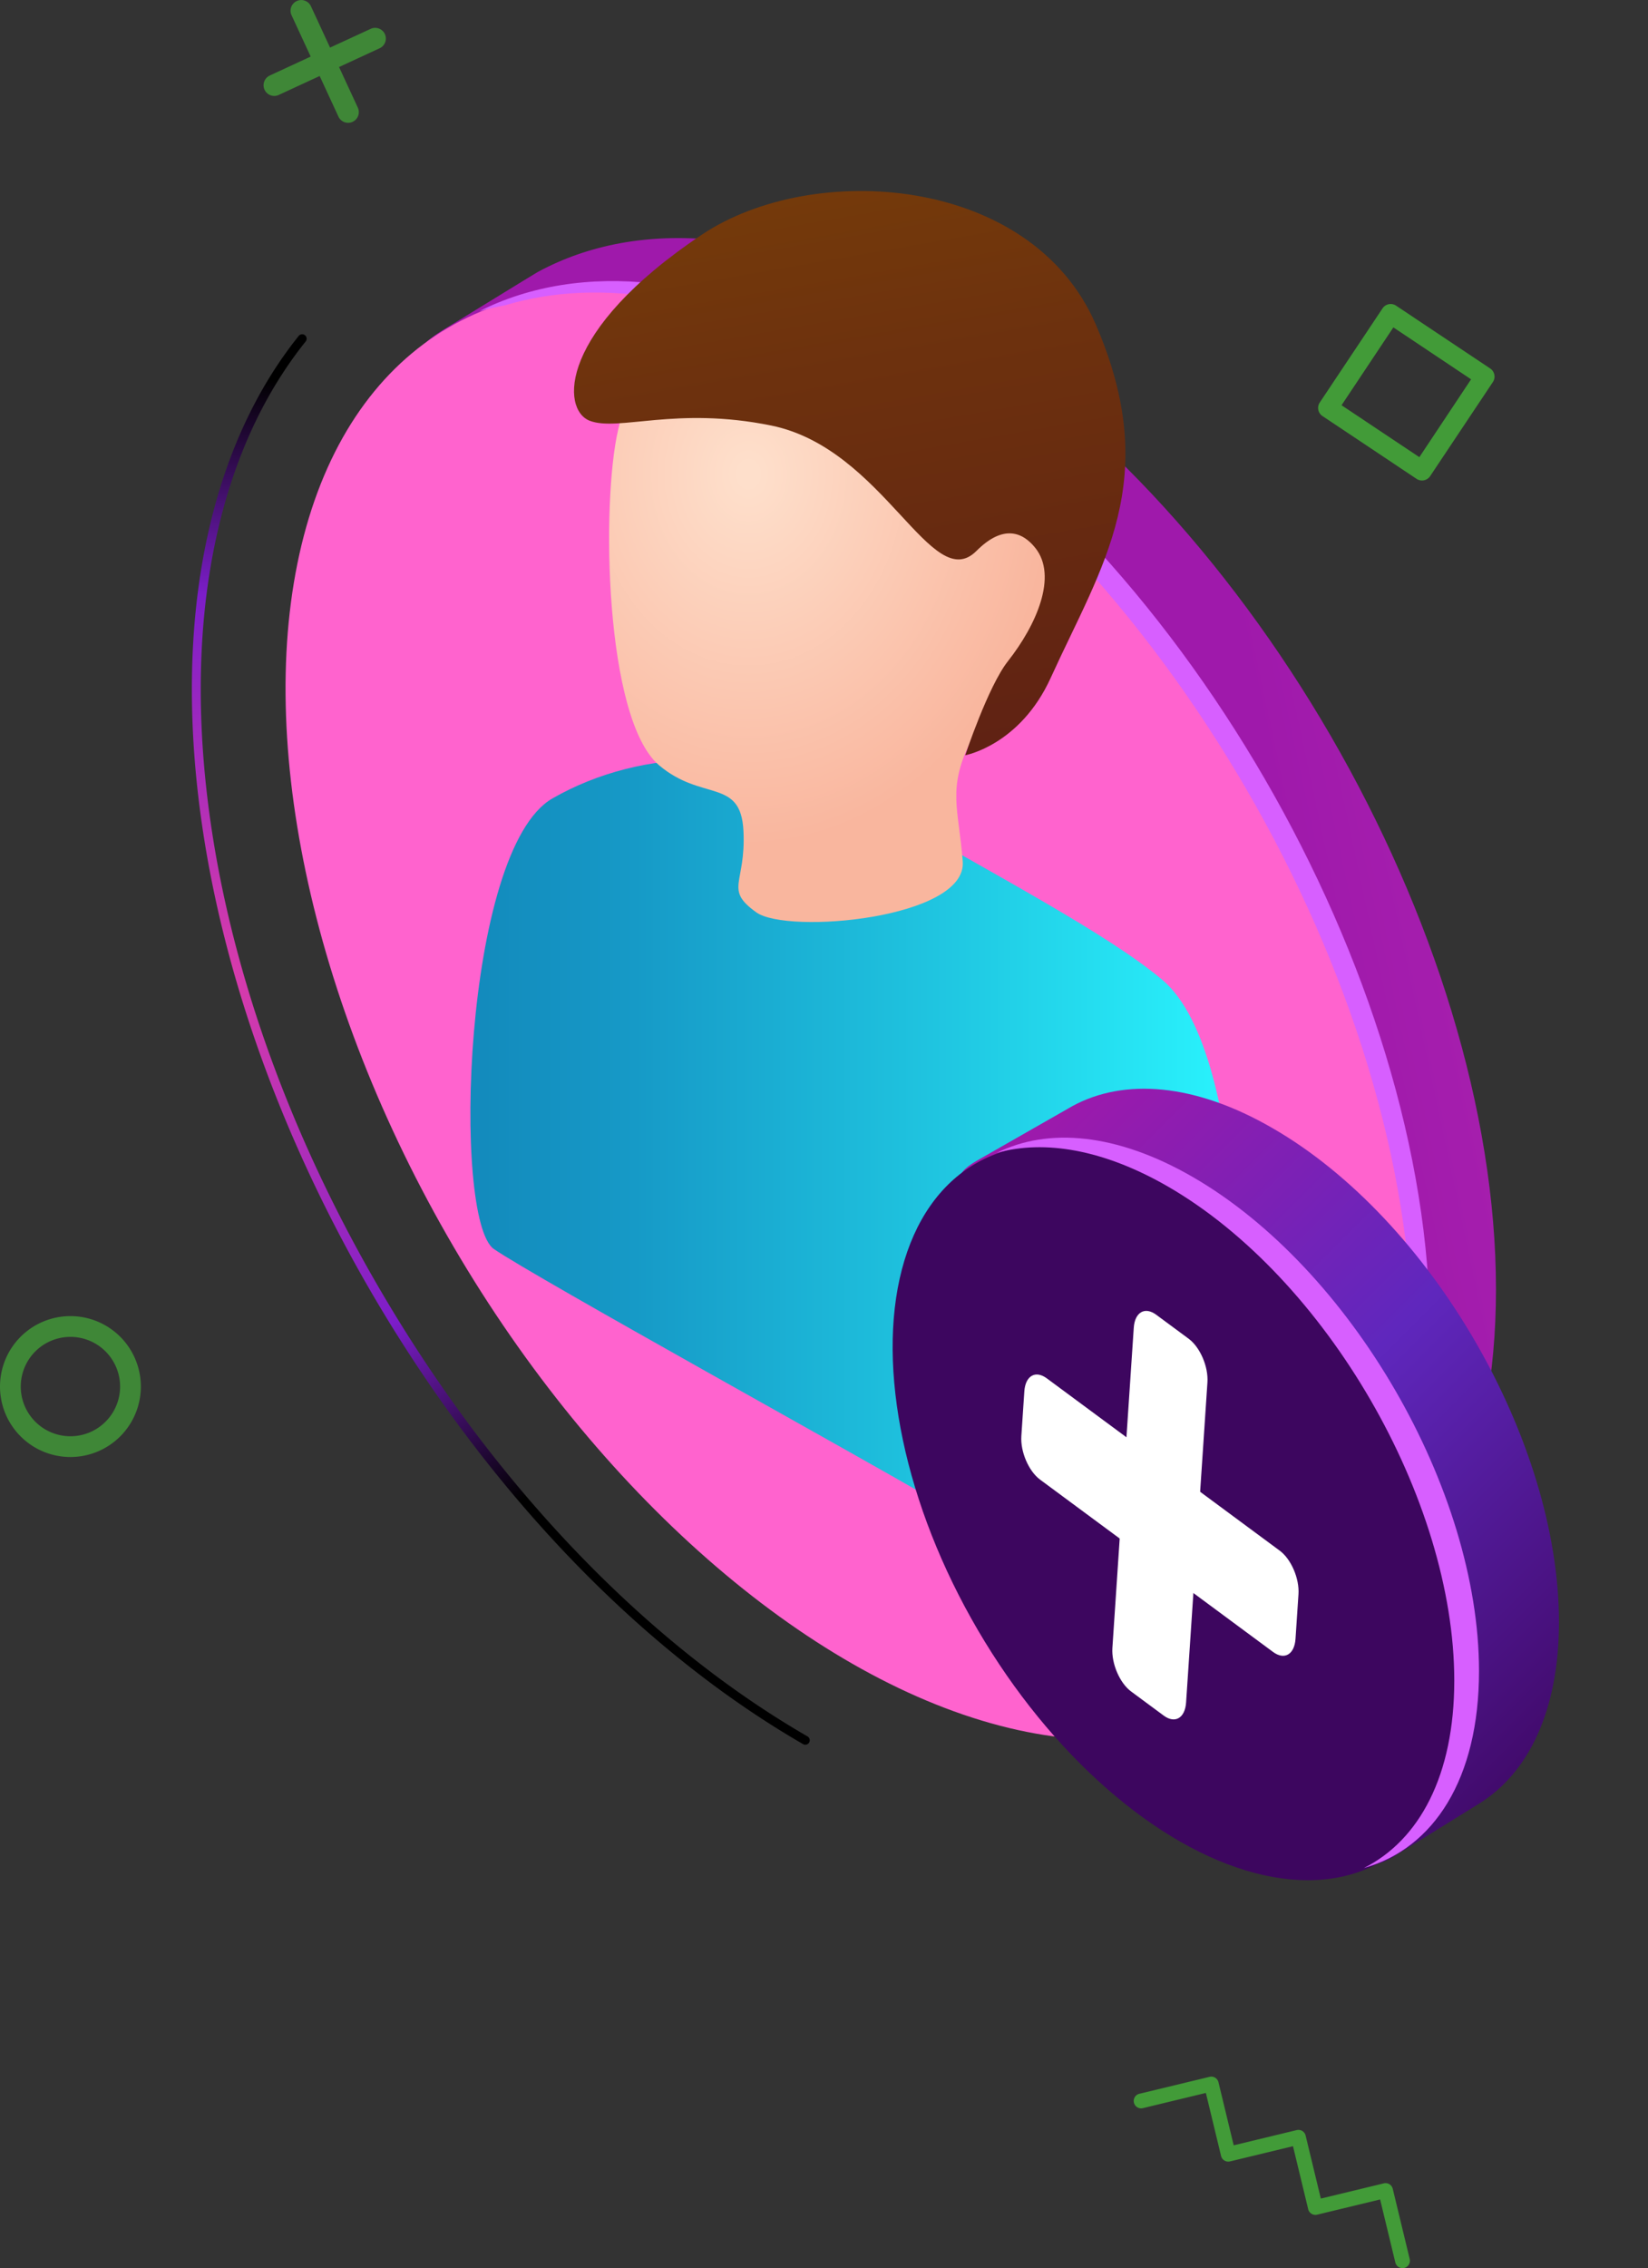 <svg height="749.43" viewBox="0 0 544.766 749.43" width="544.766" xmlns="http://www.w3.org/2000/svg" xmlns:xlink="http://www.w3.org/1999/xlink"><rect x="0" y="0" width="544.766" height="749.43" fill="#333333" stroke="none"/><linearGradient id="a" gradientUnits="objectBoundingBox" x1=".759" x2="2.145" y1=".418" y2=".016"><stop offset=".04" stop-color="#9f19ab"/><stop offset=".24" stop-color="#ae25b1"/><stop offset=".65" stop-color="#d744bf"/><stop offset="1" stop-color="#ff63ce"/></linearGradient><radialGradient id="b" cx=".291" cy=".459" gradientTransform="matrix(2.282 0 0 1 -.641 0)" gradientUnits="objectBoundingBox" r=".434"><stop offset="0" stop-color="#dc3daa"/><stop offset=".32" stop-color="#ae2eb9"/><stop offset=".64" stop-color="#7c1dc9"/><stop offset="1"/></radialGradient><linearGradient id="c" x1="-5.972" x2="-2.493" xlink:href="#a" y1=".72" y2=".27"/><radialGradient id="d" cx=".749" cy=".45" gradientTransform="matrix(.554 0 0 1 .223 0)" gradientUnits="objectBoundingBox" r=".52"><stop offset="0" stop-color="#fff"/><stop offset=".07" stop-color="#d8d8d8"/><stop offset=".16" stop-color="#a6a6a6"/><stop offset=".26" stop-color="#797979"/><stop offset=".37" stop-color="#545454"/><stop offset=".47" stop-color="#353535"/><stop offset=".59" stop-color="#1e1e1e"/><stop offset=".7" stop-color="#0d0d0d"/><stop offset=".84" stop-color="#030303"/><stop offset="1"/></radialGradient><linearGradient id="e" gradientUnits="objectBoundingBox" x2="1" y1=".5" y2=".5"><stop offset=".04" stop-color="#138bbd"/><stop offset=".23" stop-color="#169ac7"/><stop offset=".59" stop-color="#1fc3df"/><stop offset="1" stop-color="#2af6ff"/></linearGradient><radialGradient id="f" cx="1.79" cy="-18.724" gradientTransform="matrix(.581 0 0 1 .21 0)" gradientUnits="objectBoundingBox" r="34.83"><stop offset=".38" stop-color="#fff"/><stop offset=".47" stop-color="#f4f2f9"/><stop offset=".63" stop-color="#d8d0e8"/><stop offset=".85" stop-color="#a9c"/><stop offset="1" stop-color="#8770b8"/></radialGradient><radialGradient id="g" cx=".36" cy=".394" gradientTransform="matrix(1.323 0 0 1 -.161 0)" gradientUnits="objectBoundingBox" r=".49"><stop offset=".03" stop-color="#fedfcb"/><stop offset="1" stop-color="#f9b69e"/></radialGradient><linearGradient id="h" gradientUnits="objectBoundingBox" x1=".618" x2=".396" y1="1.052" y2="-.184"><stop offset=".04" stop-color="#602213"/><stop offset=".57" stop-color="#6d310e"/><stop offset="1" stop-color="#7a4108"/></linearGradient><linearGradient id="i" gradientUnits="objectBoundingBox" x1=".186" x2="1.016" y1=".013" y2="1.078"><stop offset=".01" stop-color="#9f19ab"/><stop offset=".43" stop-color="#5f27bd"/><stop offset=".9" stop-color="#3d065f"/></linearGradient><linearGradient id="j" x1="-10.604" x2="-7.125" xlink:href="#i" y1=".72" y2=".27"/><g fill="#50f73e"><path d="m132.7 24.737 13.524-6.255-6.266-13.537a3.534 3.534 0 1 1 6.409-2.968l6.262 13.537 13.544-6.249a3.534 3.534 0 0 1 2.968 6.409l-13.541 6.262 6.262 13.537a3.534 3.534 0 0 1 -6.409 2.968l-6.259-13.541-13.537 6.262a3.53 3.53 0 1 1 -2.957-6.412z" opacity=".43" transform="translate(-43.523 .211)"/><path d="m562.056 1037.324a2.447 2.447 0 0 0 2.948 1.8l20.826-5.028 5.028 20.826a2.447 2.447 0 0 0 2.948 1.8l20.826-5.028 5.028 20.826a2.447 2.447 0 0 0 2.948 1.8l20.826-5.028 5.028 20.826a2.442 2.442 0 1 0 4.748-1.147l-5.6-23.2a2.441 2.441 0 0 0 -2.947-1.8l-20.829 5.029-5.028-20.826a2.441 2.441 0 0 0 -2.947-1.8l-20.826 5.028-5.033-20.827a2.434 2.434 0 0 0 -2.948-1.8l-23.2 5.6a2.441 2.441 0 0 0 -1.8 2.948z" opacity=".53" transform="translate(-187.219 -342.559)"/><path d="m653.938 182.967 20.746-31.1a3.228 3.228 0 0 1 4.481-.894l31.1 20.746a3.234 3.234 0 0 1 .9 4.481l-20.746 31.1a3.234 3.234 0 0 1 -4.488.894l-31.1-20.746a3.228 3.228 0 0 1 -.894-4.481zm50.015-7.662-25.688-17.158-17.132 25.721 25.721 17.158z" opacity=".53" transform="translate(-217.67 -49.975)"/><path d="m0 675.17a23.28 23.28 0 1 1 23.28 23.28 23.28 23.28 0 0 1 -23.28-23.28zm6.862 0a16.418 16.418 0 1 0 16.418-16.418 16.418 16.418 0 0 0 -16.418 16.418z" opacity=".43" transform="translate(0 -217.028)"/></g><path d="m563.13 465.119c0 57.757-19.933 98.7-52.329 118.462-.974.594-21.34 15.024-22.32 15.578-33.71 18.852-12.15-23.92-63.352-53.476-103.029-59.491-186.555-203.553-186.555-321.783 0-58.464-55.13-57.2-22.006-76.689.92-.547 28.835-17.725 29.782-18.239 33.617-18.205 79.563-14.851 130.232 14.4 103.023 59.457 186.548 203.519 186.548 321.747z" fill="url(#a)" transform="translate(-68.617 -39.087)"/><path d="m297.883 631.44a1.481 1.481 0 0 1 -.734-.2c-54.449-31.429-105.311-84.751-143.222-150.14s-58.817-135.917-58.817-198.449c0-47.547 12.224-87.919 35.344-116.741a1.474 1.474 0 0 1 2.3 1.841c-22.707 28.3-34.71 68.02-34.71 114.9 0 62.018 20.746 131.986 58.417 196.965s88.153 117.894 142.162 149.077a1.474 1.474 0 0 1 -.74 2.747z" fill="url(#b)" transform="translate(-31.685 -54.957)"/><ellipse cx="151.845" cy="263.011" fill="url(#c)" rx="151.845" ry="263.011" transform="matrix(.863 -.505 .505 .863 17.115 184.975)"/><path d="m602 848.607c.52-.14 1.027-.313 1.547-.467 1.114-.667 2.187-1.454 3.268-2.2-1.621.92-3.201 1.847-4.815 2.667z" fill="url(#d)" transform="translate(-200.548 -281.673)"/><path d="m365.338 164.641c-49.415-28.515-94.268-32.356-127.638-15.671 2.774-.774 5.628-1.387 8.523-1.921 31.4-9.456 70.621-3.261 113.227 21.34 103.036 59.484 186.541 203.553 186.541 321.781 0 55.09-18.139 94.841-47.934 115.574 33.276-19.452 53.823-60.685 53.823-119.322.013-118.228-83.512-262.29-186.542-321.781z" fill="#d75fff" transform="translate(-79.187 -46.186)"/><path d="m368.955 392.439c-37.955-22.006-79.09-20.426-108.655-3.481s-33.21 139.374-19.339 148.9 124.87 70.754 143.669 81.951c21.74 12.957 103.23-3.334 103.23-25.928 0-13.491 3.434-120.215-25.928-144.949-17.981-15.147-54.759-34.306-92.977-56.493z" fill="url(#e)" transform="translate(-77.683 -125.147)"/><path d="m377.865 696.813-17.225-10z" fill="#e6e7e8" transform="translate(-120.143 -228.661)"/><path d="m377.865 696.813-17.225-10z" fill="url(#f)" transform="translate(-120.142 -228.661)"/><path d="m304.9 195.907c-5.548 23.92-4.468 95.461 13.537 110.739 14.251 12.09 27.028 4.115 27.908 21.686s-6.515 19.212 4.248 26.928c10.3 7.389 69.681 2.041 68.24-16.785-1.334-17.672-5.295-24.007 2.9-40.379s31.923-42.753 28.408-66.173-125.619-120.623-145.241-36.016z" fill="url(#g)" transform="translate(-100.589 -53.805)"/><path d="m289.731 170.345c-9.416-3.621-10.717-29.555 37.078-61.5 36.724-24.554 108.859-19.686 130.205 29.689 22.207 51.348 2 79.617-14.878 116.7-10.163 22.36-28.282 25.628-28.282 25.628s7.549-22.733 14.091-31.042c9.543-12.124 16.465-28.155 9.1-37.431-4.108-5.175-10.543-8-19.492.974-14.844 14.844-30.462-33.79-67.787-41.432-31.487-6.431-50.573 2.049-60.035-1.586z" fill="url(#h)" transform="translate(-94.786 -31.317)"/><path d="m673.858 715.44c0 29.3-10.11 50.015-26.548 60.1-.494.3-28.082 17.412-28.588 17.7-17.1 9.563-6.162-12.137-32.136-27.135-52.269-30.176-94.628-103.27-94.628-163.248 0-29.662-27.441-29.9-10.67-39.772.467-.273 31.343-17.905 31.823-18.165 17.058-9.236 40.372-7.536 66.073 7.336 52.295 30.112 94.674 103.2 94.674 163.184z" fill="url(#i)" transform="translate(-158.526 -179.495)"/><ellipse cx="77.036" cy="133.433" fill="url(#j)" rx="77.036" ry="133.433" transform="matrix(.863 -.505 .505 .863 255.864 423.45)"/><path d="m558.862 576.455c-25.054-14.471-47.821-16.418-64.752-7.956 15.785-4.415 35.344-1.114 56.583 11.13 52.269 30.209 94.641 103.27 94.641 163.255 0 31.229-11.5 52.682-29.889 61.912 23.107-6.462 38.065-29.455 38.065-65.093 0-59.984-42.372-133.072-94.648-163.248z" fill="#d75fff" transform="translate(-164.606 -187.573)"/><g fill="#fff"><path d="m568.321 783.005-10.737-7.942c-3.761-2.774-6.529-9.216-6.189-14.378l7.062-105.778c.34-5.168 3.668-7.1 7.429-4.321l10.743 7.942c3.754 2.781 6.529 9.223 6.182 14.384l-7.055 105.778c-.346 5.162-3.674 7.123-7.435 4.315z" transform="translate(-183.681 -216.171)"/><path d="m506.265 701.169.987-14.751c.34-5.168 3.668-7.1 7.429-4.321l77.009 56.943c3.761 2.781 6.529 9.216 6.182 14.384l-.98 14.751c-.347 5.162-3.674 7.1-7.436 4.315l-77.009-56.937c-3.754-2.781-6.528-9.223-6.182-14.384z" transform="translate(-168.646 -226.669)"/></g></svg>